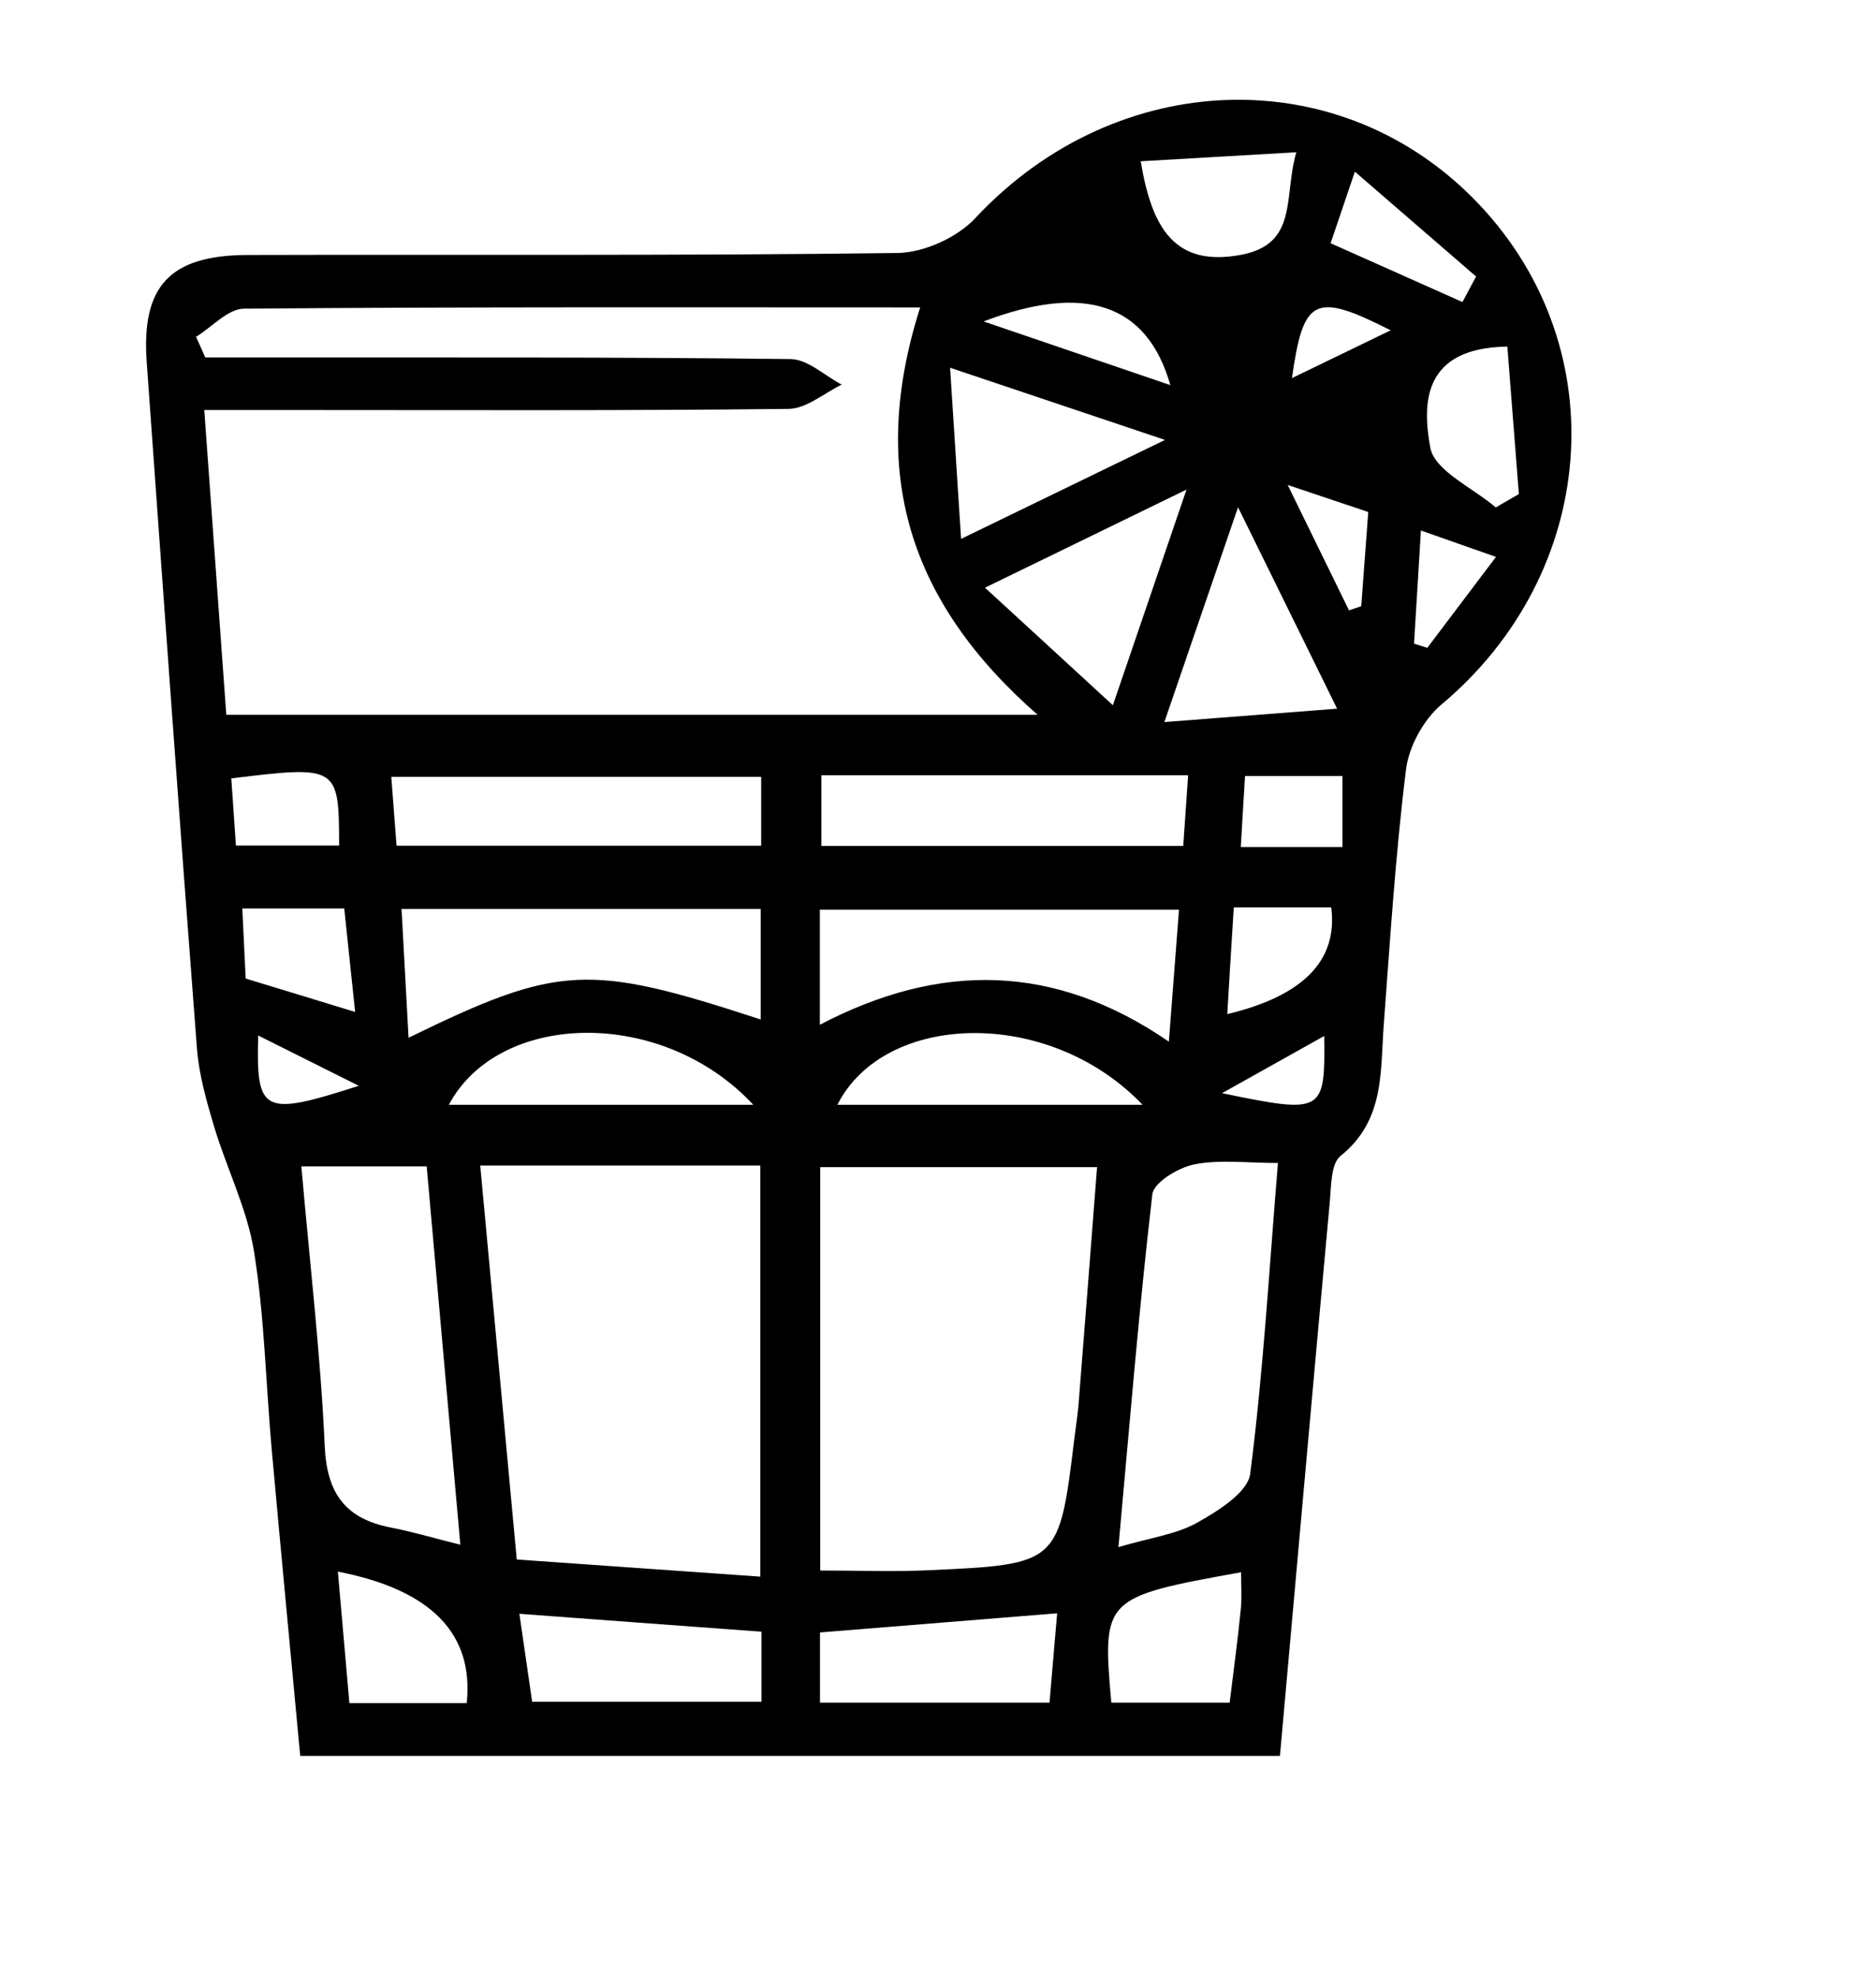 <?xml version="1.0" encoding="UTF-8"?>
<svg id="_레이어_1" data-name="레이어 1" xmlns="http://www.w3.org/2000/svg" viewBox="0 0 149.97 157.98">
  <path d="m102.33,140.34H24c-.77-8.24-1.54-16.31-2.27-24.39-.48-5.31-.58-10.67-1.42-15.91-.55-3.42-2.19-6.65-3.2-10.02-.61-2.05-1.21-4.15-1.37-6.27-1.4-18.26-2.7-36.53-4.01-54.8-.44-6.07,1.83-8.55,8.05-8.57,17.32-.05,34.65.07,51.97-.16,2.11-.03,4.77-1.23,6.22-2.79,11.33-12.14,29.37-12.71,40.34-1.02,10.88,11.58,9.42,29.42-3.07,39.89-1.43,1.2-2.61,3.35-2.84,5.19-.84,6.77-1.27,13.59-1.78,20.4-.28,3.79.08,7.67-3.46,10.5-.78.63-.74,2.44-.86,3.73-1.34,14.58-2.63,29.16-3.98,44.22Zm-28.78-115.77c-18.45,0-36.25-.05-54.04.1-1.29.01-2.56,1.47-3.84,2.25.25.55.5,1.1.74,1.65,1.79,0,3.57,0,5.36,0,13.81.01,27.63-.04,41.44.13,1.37.02,2.72,1.33,4.08,2.04-1.41.68-2.82,1.92-4.24,1.94-12.98.15-25.96.09-38.94.09-2.45,0-4.89,0-7.78,0,.62,8.59,1.19,16.49,1.76,24.36h64.86c-10.29-9-13.58-19.42-9.39-32.56Zm-35.16,68.58c.99,10.69,1.93,20.87,2.92,31.49,6.71.47,12.93.91,19.47,1.37v-32.86h-22.38Zm27.18,32.37c3.05,0,5.84.11,8.62-.02,10.48-.47,10.48-.5,11.71-10.65.1-.83.24-1.65.31-2.48.51-6.38,1-12.76,1.49-19.09h-22.13v32.24Zm36.59-32.57c-2.48,0-4.65-.29-6.68.11-1.27.25-3.25,1.44-3.36,2.39-1.07,9.19-1.82,18.41-2.71,28.2,2.54-.75,4.6-1.01,6.27-1.94,1.68-.94,4.06-2.42,4.26-3.91,1.04-8.02,1.5-16.12,2.22-24.84Zm-78.07.26c.68,7.81,1.54,15.08,1.87,22.38.17,3.81,1.69,5.8,5.3,6.5,1.62.31,3.2.78,5.54,1.37-.91-10.29-1.79-20.15-2.69-30.24h-10.02Zm8.57-10.27c12.01-5.86,14.39-5.97,28.15-1.46v-8.83h-28.71c.19,3.51.36,6.66.56,10.29Zm60.78.31c.3-3.85.56-7.22.81-10.54h-28.71v9.19c9.61-5.02,18.76-4.92,27.9,1.35Zm-32.59-21.16h-29.57c.16,2.08.29,3.79.42,5.5h29.15v-5.5Zm4.81-.13v5.65h28.93c.14-1.99.26-3.7.39-5.65h-29.33Zm-4.79,68.45c-6.65-.49-12.81-.94-19.35-1.43.41,2.83.73,5.03,1.02,7.03h18.33v-5.6Zm4.68,5.67h18.35c.2-2.32.38-4.52.61-7.14-6.68.54-12.84,1.04-18.96,1.53v5.61Zm33.42-95.54c-2.09,6.09-3.82,11.13-5.89,17.17,5.02-.39,9.07-.7,13.81-1.07-2.85-5.8-5.15-10.48-7.92-16.1Zm-10,15.81c2.14-6.28,3.87-11.34,5.88-17.22-5.73,2.79-10.47,5.09-16.11,7.84,3.46,3.18,6.42,5.89,10.22,9.39Zm4.16-21.19c-6.23-2.09-11.22-3.77-17.18-5.77.31,4.84.57,8.83.88,13.68,5.73-2.78,10.42-5.05,16.3-7.91Zm-32.91,53.14c-7.3-7.85-20.36-7.49-24.34,0h24.34Zm31.12,0c-7.5-7.85-20.64-7.44-24.4,0h24.4Zm7.87,37.36c-11,1.98-11.11,2.09-10.37,10.42h9.46c.32-2.61.65-5.04.89-7.47.1-.96.02-1.94.02-2.95Zm-61.9,10.46q.87-8.34-10.3-10.51c.32,3.61.62,7.08.92,10.51h9.37ZM91.19,12.89c.9,5.43,2.77,8.45,8,7.48,4.63-.86,3.4-4.63,4.44-8.2-4.41.26-8.14.47-12.45.72Zm28.38,27.67c.62-.36,1.23-.72,1.85-1.07-.31-4-.62-8-.92-11.79-6.74.1-6.82,4.49-6.16,8.08.34,1.85,3.4,3.2,5.24,4.78Zm-20.94,31.96c-.2,3.19-.36,5.8-.52,8.53q9.13-2.18,8.31-8.53h-7.79Zm-78.99,5.69c2.99.91,5.63,1.71,8.75,2.67-.32-2.99-.59-5.56-.87-8.27h-8.15c.09,1.97.17,3.6.27,5.61Zm-1.15-16c.13,1.96.25,3.69.37,5.37h8.25c-.01-6.36-.09-6.41-8.61-5.37Zm75.07-31.43c-1.86-6.52-6.86-8.16-14.93-5.09,5.12,1.75,9.86,3.36,14.93,5.09Zm12.81-11.34c3.96,1.76,7.25,3.23,10.54,4.7.36-.68.73-1.36,1.09-2.04-3.08-2.66-6.16-5.33-9.69-8.38-.92,2.7-1.44,4.24-1.94,5.72Zm-6.84,42.58c-.12,1.98-.23,3.73-.34,5.68h8.13v-5.68h-7.79Zm20.06-17.51c-2.38-.84-4.01-1.41-6-2.11-.2,3.35-.38,6.19-.55,9.04.35.11.71.23,1.06.34,1.7-2.26,3.4-4.51,5.49-7.27Zm-16.65-5.75c2.02,4.13,3.46,7.08,4.9,10.02.33-.11.65-.22.98-.33.18-2.44.36-4.88.56-7.53-1.92-.65-3.59-1.2-6.44-2.16Zm2.92,44.04c-3.19,1.78-5.68,3.18-8.17,4.57,8.1,1.67,8.25,1.59,8.17-4.57Zm-77.18,3.98c-2.55-1.28-5.1-2.55-8.04-4.02-.17,6.21.35,6.5,8.04,4.02ZM111.17,26.4c-6.11-3.1-6.98-2.59-7.89,3.82,2.47-1.2,4.74-2.3,7.89-3.82Z"/>
</svg>